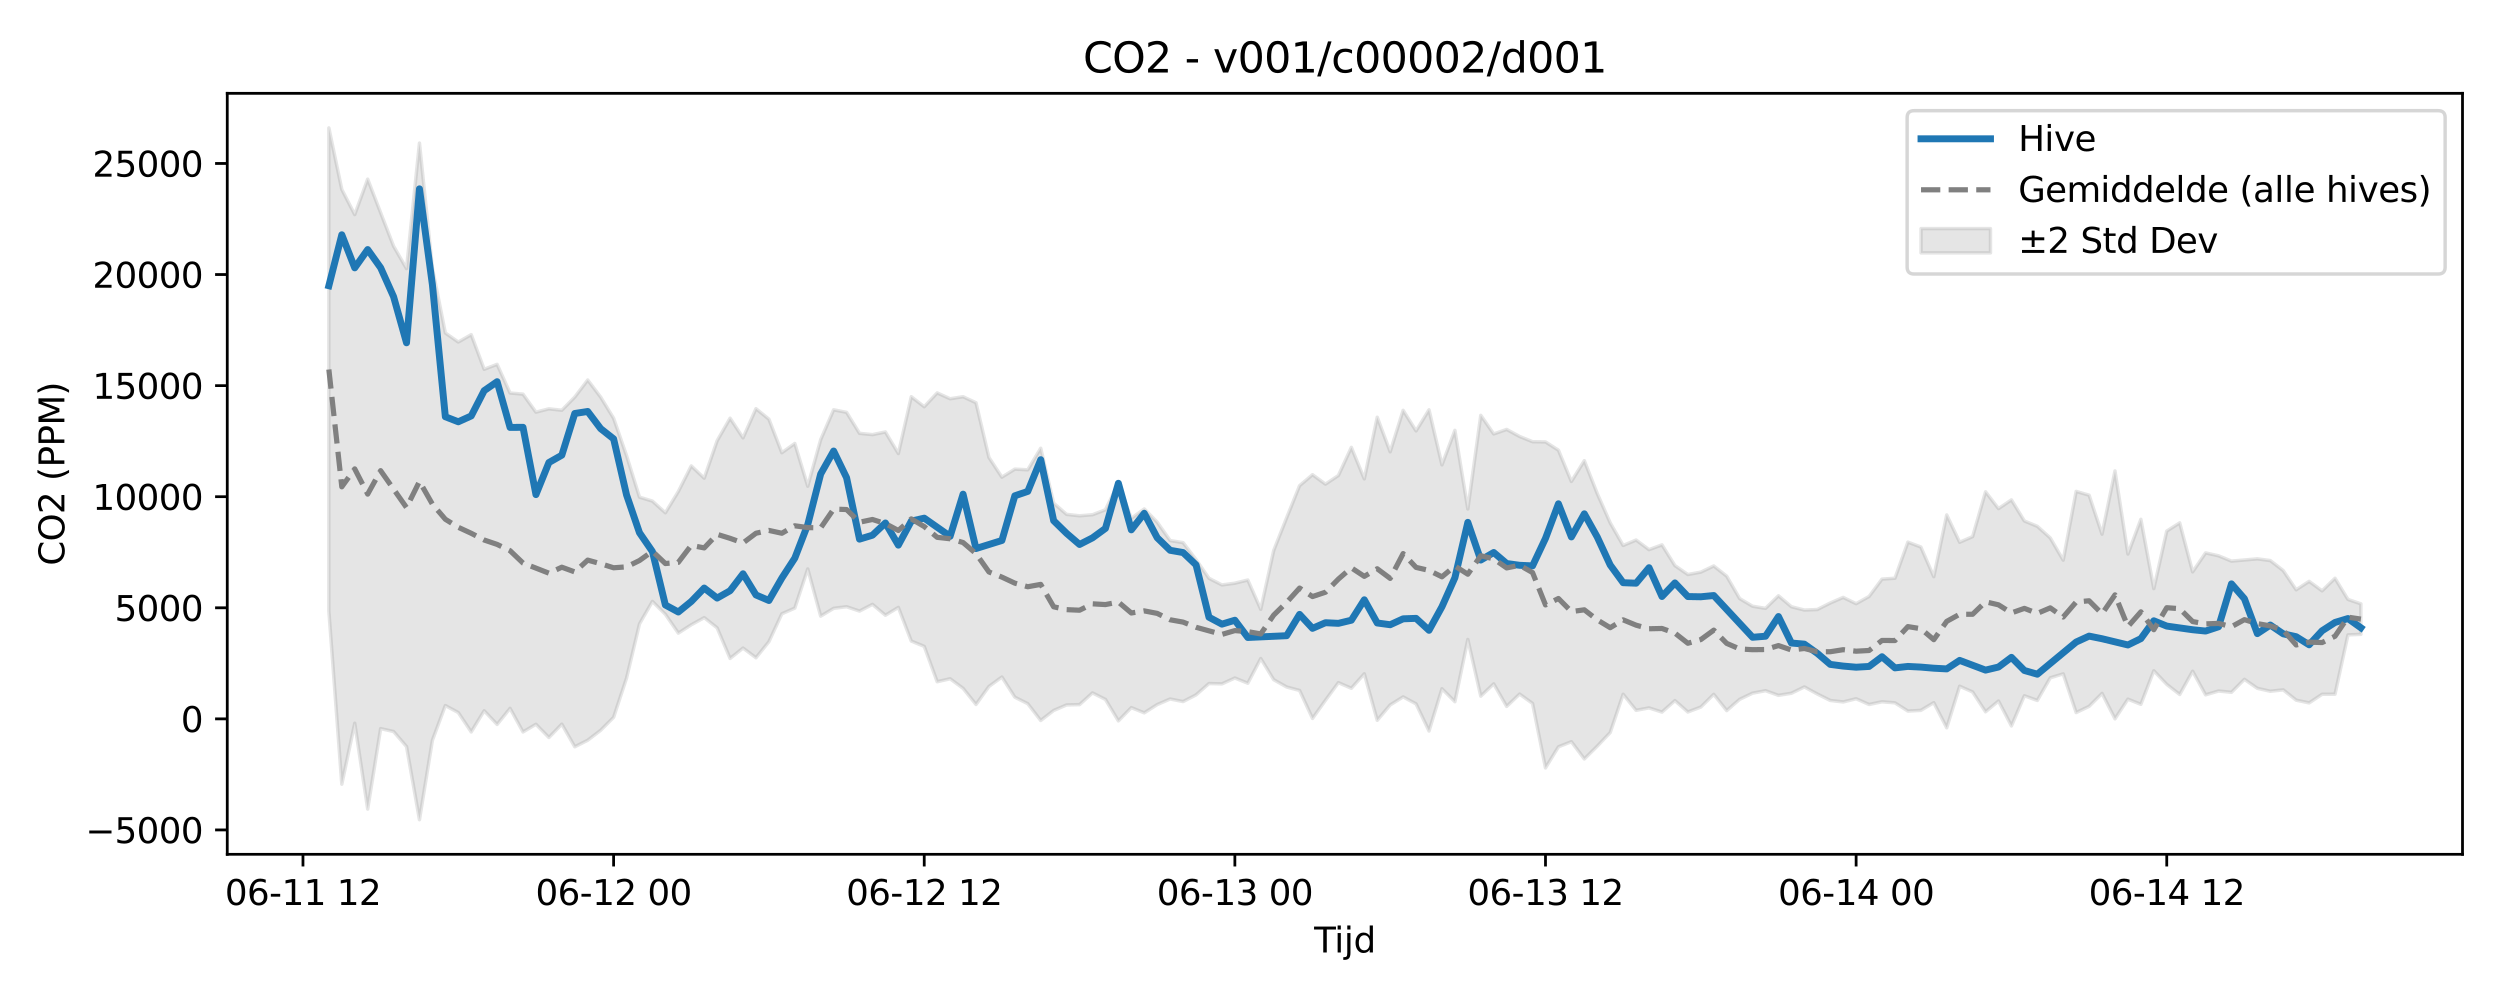 <?xml version="1.0" encoding="utf-8" standalone="no"?>
<!DOCTYPE svg PUBLIC "-//W3C//DTD SVG 1.1//EN"
  "http://www.w3.org/Graphics/SVG/1.1/DTD/svg11.dtd">
<svg xmlns:xlink="http://www.w3.org/1999/xlink" width="720pt" height="288pt" viewBox="0 0 720 288" xmlns="http://www.w3.org/2000/svg" version="1.1">
 <defs>
  <style type="text/css">*{stroke-linejoin: round; stroke-linecap: butt}</style>
 </defs>
 <g id="figure_1">
  <g id="patch_1">
   <path d="M 0 288 
L 720 288 
L 720 0 
L 0 0 
z
" style="fill: #ffffff"/>
  </g>
  <g id="axes_1">
   <g id="patch_2">
    <path d="M 65.45 246.04 
L 709.2 246.04 
L 709.2 26.88 
L 65.45 26.88 
z
" style="fill: #ffffff"/>
   </g>
   <g id="FillBetweenPolyCollection_1">
    <defs>
     <path id="m252f7ff501" d="M 94.711 -251.158 
L 94.711 -112.025 
L 98.439 -62.148 
L 102.166 -79.71 
L 105.894 -54.984 
L 109.622 -78.16 
L 113.349 -77.321 
L 117.077 -72.99 
L 120.804 -51.922 
L 124.532 -74.802 
L 128.259 -84.801 
L 131.987 -82.782 
L 135.715 -77.197 
L 139.442 -83.304 
L 143.17 -79.356 
L 146.897 -83.997 
L 150.625 -77.198 
L 154.352 -79.406 
L 158.08 -75.591 
L 161.807 -79.443 
L 165.535 -72.922 
L 169.263 -74.812 
L 172.99 -77.676 
L 176.718 -81.415 
L 180.445 -92.715 
L 184.173 -108.319 
L 187.9 -114.791 
L 191.628 -111.076 
L 195.356 -105.658 
L 199.083 -108.066 
L 202.811 -110.118 
L 206.538 -107.166 
L 210.266 -98.36 
L 213.993 -101.361 
L 217.721 -98.56 
L 221.448 -103.2 
L 225.176 -111.231 
L 228.904 -112.862 
L 232.631 -124.146 
L 236.359 -110.549 
L 240.086 -112.795 
L 243.814 -113.261 
L 247.541 -112.006 
L 251.269 -113.948 
L 254.997 -110.808 
L 258.724 -113.065 
L 262.452 -103.365 
L 266.179 -101.842 
L 269.907 -91.656 
L 273.634 -92.517 
L 277.362 -89.758 
L 281.089 -85.108 
L 284.817 -90.297 
L 288.545 -93.014 
L 292.272 -87.209 
L 296 -85.336 
L 299.727 -80.493 
L 303.455 -83.384 
L 307.182 -84.979 
L 310.91 -85.064 
L 314.638 -88.442 
L 318.365 -86.574 
L 322.093 -80.383 
L 325.82 -84.205 
L 329.548 -82.7 
L 333.275 -85.072 
L 337.003 -86.692 
L 340.73 -85.947 
L 344.458 -87.868 
L 348.186 -91.139 
L 351.913 -91.042 
L 355.641 -92.736 
L 359.368 -91.226 
L 363.096 -98.345 
L 366.823 -92.249 
L 370.551 -90.145 
L 374.279 -89.146 
L 378.006 -81.09 
L 381.734 -86.313 
L 385.461 -91.397 
L 389.189 -89.771 
L 392.916 -93.939 
L 396.644 -80.552 
L 400.371 -84.971 
L 404.099 -87.296 
L 407.827 -85.283 
L 411.554 -77.467 
L 415.282 -89.643 
L 419.009 -85.903 
L 422.737 -103.844 
L 426.464 -87.505 
L 430.192 -91.048 
L 433.92 -84.547 
L 437.647 -88.111 
L 441.375 -85.403 
L 445.102 -66.84 
L 448.83 -72.913 
L 452.557 -74.389 
L 456.285 -69.42 
L 460.012 -73.102 
L 463.74 -77.026 
L 467.468 -88.051 
L 471.195 -83.424 
L 474.923 -84.124 
L 478.65 -82.914 
L 482.378 -86.223 
L 486.105 -82.944 
L 489.833 -84.368 
L 493.561 -88.03 
L 497.288 -83.345 
L 501.016 -86.584 
L 504.743 -88.37 
L 508.471 -89.078 
L 512.198 -87.735 
L 515.926 -88.343 
L 519.653 -90.163 
L 523.381 -88.131 
L 527.109 -86.268 
L 530.836 -85.834 
L 534.564 -86.764 
L 538.291 -85.104 
L 542.019 -85.887 
L 545.746 -85.58 
L 549.474 -83.207 
L 553.202 -83.41 
L 556.929 -85.63 
L 560.657 -78.396 
L 564.384 -90.366 
L 568.112 -88.718 
L 571.839 -83.002 
L 575.567 -86.109 
L 579.294 -78.925 
L 583.022 -87.62 
L 586.75 -86.266 
L 590.477 -92.791 
L 594.205 -93.923 
L 597.932 -82.773 
L 601.66 -84.566 
L 605.387 -88.296 
L 609.115 -80.976 
L 612.843 -86.642 
L 616.57 -85.152 
L 620.298 -94.817 
L 624.025 -90.902 
L 627.753 -87.985 
L 631.48 -94.683 
L 635.208 -87.882 
L 638.935 -88.989 
L 642.663 -88.614 
L 646.391 -92.353 
L 650.118 -89.76 
L 653.846 -88.915 
L 657.573 -89.316 
L 661.301 -86.354 
L 665.028 -85.564 
L 668.756 -88.042 
L 672.484 -88.071 
L 676.211 -105.152 
L 679.939 -105.303 
L 679.939 -114.095 
L 679.939 -114.095 
L 676.211 -115.366 
L 672.484 -121.459 
L 668.756 -117.84 
L 665.028 -120.575 
L 661.301 -118.143 
L 657.573 -123.674 
L 653.846 -126.564 
L 650.118 -127.05 
L 646.391 -126.726 
L 642.663 -126.4 
L 638.935 -127.935 
L 635.208 -128.765 
L 631.48 -123.298 
L 627.753 -137.414 
L 624.025 -135.059 
L 620.298 -118.48 
L 616.57 -138.436 
L 612.843 -128.439 
L 609.115 -152.377 
L 605.387 -134.158 
L 601.66 -145.386 
L 597.932 -146.482 
L 594.205 -126.669 
L 590.477 -133.073 
L 586.75 -136.426 
L 583.022 -137.958 
L 579.294 -144.038 
L 575.567 -141.516 
L 571.839 -146.364 
L 568.112 -133.459 
L 564.384 -131.832 
L 560.657 -139.701 
L 556.929 -121.918 
L 553.202 -130.466 
L 549.474 -131.868 
L 545.746 -121.471 
L 542.019 -121.218 
L 538.291 -116.218 
L 534.564 -114.144 
L 530.836 -115.949 
L 527.109 -114.334 
L 523.381 -112.458 
L 519.653 -112.31 
L 515.926 -113.26 
L 512.198 -116.419 
L 508.471 -112.793 
L 504.743 -113.407 
L 501.016 -115.62 
L 497.288 -122.071 
L 493.561 -125.004 
L 489.833 -123.231 
L 486.105 -122.54 
L 482.378 -125.108 
L 478.65 -131.084 
L 474.923 -129.704 
L 471.195 -132.474 
L 467.468 -130.908 
L 463.74 -137.42 
L 460.012 -145.858 
L 456.285 -155.327 
L 452.557 -149.337 
L 448.83 -158.346 
L 445.102 -160.731 
L 441.375 -160.792 
L 437.647 -162.297 
L 433.92 -164.329 
L 430.192 -163.026 
L 426.464 -168.39 
L 422.737 -141.409 
L 419.009 -164.06 
L 415.282 -154.113 
L 411.554 -169.976 
L 407.827 -163.903 
L 404.099 -169.83 
L 400.371 -157.878 
L 396.644 -167.836 
L 392.916 -150.08 
L 389.189 -159.163 
L 385.461 -151.065 
L 381.734 -148.569 
L 378.006 -151.295 
L 374.279 -148.121 
L 370.551 -138.874 
L 366.823 -129.453 
L 363.096 -112.513 
L 359.368 -120.957 
L 355.641 -120.042 
L 351.913 -119.54 
L 348.186 -121.45 
L 344.458 -126.829 
L 340.73 -131.725 
L 337.003 -132.319 
L 333.275 -137.618 
L 329.548 -141.43 
L 325.82 -138.718 
L 322.093 -148.835 
L 318.365 -141.187 
L 314.638 -139.759 
L 310.91 -139.453 
L 307.182 -139.864 
L 303.455 -143.097 
L 299.727 -158.903 
L 296 -152.699 
L 292.272 -152.893 
L 288.545 -150.574 
L 284.817 -156.255 
L 281.089 -172.007 
L 277.362 -173.746 
L 273.634 -173.158 
L 269.907 -174.847 
L 266.179 -170.861 
L 262.452 -173.746 
L 258.724 -157.379 
L 254.997 -163.596 
L 251.269 -162.83 
L 247.541 -163.204 
L 243.814 -169.244 
L 240.086 -169.977 
L 236.359 -161.39 
L 232.631 -147.97 
L 228.904 -160.282 
L 225.176 -157.62 
L 221.448 -167.276 
L 217.721 -170.299 
L 213.993 -161.9 
L 210.266 -167.559 
L 206.538 -161.07 
L 202.811 -150.286 
L 199.083 -153.817 
L 195.356 -146.433 
L 191.628 -140.324 
L 187.9 -143.678 
L 184.173 -144.825 
L 180.445 -156.779 
L 176.718 -167.542 
L 172.99 -173.635 
L 169.263 -178.56 
L 165.535 -173.649 
L 161.807 -169.847 
L 158.08 -170.262 
L 154.352 -169.302 
L 150.625 -174.487 
L 146.897 -174.815 
L 143.17 -183.071 
L 139.442 -181.651 
L 135.715 -191.623 
L 131.987 -189.494 
L 128.259 -192.106 
L 124.532 -210.806 
L 120.804 -246.794 
L 117.077 -210.65 
L 113.349 -217.112 
L 109.622 -226.735 
L 105.894 -236.409 
L 102.166 -226.203 
L 98.439 -233.447 
L 94.711 -251.158 
z
" style="stroke: #808080; stroke-opacity: 0.2"/>
    </defs>
    <g clip-path="url(#pd92eedf7c4)">
     <use xlink:href="#m252f7ff501" x="0" y="288" style="fill: #808080; fill-opacity: 0.2; stroke: #808080; stroke-opacity: 0.2"/>
    </g>
   </g>
   <g id="matplotlib.axis_1">
    <g id="xtick_1">
     <g id="line2d_1">
      <defs>
       <path id="m40a3dc497d" d="M 0 0 
L 0 3.5 
" style="stroke: #000000; stroke-width: 0.8"/>
      </defs>
      <g>
       <use xlink:href="#m40a3dc497d" x="87.256" y="246.04" style="stroke: #000000; stroke-width: 0.8"/>
      </g>
     </g>
     <g id="text_1">
      <!-- 06-11 12 -->
      <g transform="translate(64.776 260.638) scale(0.1 -0.1)">
       <defs>
        <path id="DejaVuSans-30" d="M 2034 4250 
Q 1547 4250 1301 3770 
Q 1056 3291 1056 2328 
Q 1056 1369 1301 889 
Q 1547 409 2034 409 
Q 2525 409 2770 889 
Q 3016 1369 3016 2328 
Q 3016 3291 2770 3770 
Q 2525 4250 2034 4250 
z
M 2034 4750 
Q 2819 4750 3233 4129 
Q 3647 3509 3647 2328 
Q 3647 1150 3233 529 
Q 2819 -91 2034 -91 
Q 1250 -91 836 529 
Q 422 1150 422 2328 
Q 422 3509 836 4129 
Q 1250 4750 2034 4750 
z
" transform="scale(0.016)"/>
        <path id="DejaVuSans-36" d="M 2113 2584 
Q 1688 2584 1439 2293 
Q 1191 2003 1191 1497 
Q 1191 994 1439 701 
Q 1688 409 2113 409 
Q 2538 409 2786 701 
Q 3034 994 3034 1497 
Q 3034 2003 2786 2293 
Q 2538 2584 2113 2584 
z
M 3366 4563 
L 3366 3988 
Q 3128 4100 2886 4159 
Q 2644 4219 2406 4219 
Q 1781 4219 1451 3797 
Q 1122 3375 1075 2522 
Q 1259 2794 1537 2939 
Q 1816 3084 2150 3084 
Q 2853 3084 3261 2657 
Q 3669 2231 3669 1497 
Q 3669 778 3244 343 
Q 2819 -91 2113 -91 
Q 1303 -91 875 529 
Q 447 1150 447 2328 
Q 447 3434 972 4092 
Q 1497 4750 2381 4750 
Q 2619 4750 2861 4703 
Q 3103 4656 3366 4563 
z
" transform="scale(0.016)"/>
        <path id="DejaVuSans-2d" d="M 313 2009 
L 1997 2009 
L 1997 1497 
L 313 1497 
L 313 2009 
z
" transform="scale(0.016)"/>
        <path id="DejaVuSans-31" d="M 794 531 
L 1825 531 
L 1825 4091 
L 703 3866 
L 703 4441 
L 1819 4666 
L 2450 4666 
L 2450 531 
L 3481 531 
L 3481 0 
L 794 0 
L 794 531 
z
" transform="scale(0.016)"/>
        <path id="DejaVuSans-20" transform="scale(0.016)"/>
        <path id="DejaVuSans-32" d="M 1228 531 
L 3431 531 
L 3431 0 
L 469 0 
L 469 531 
Q 828 903 1448 1529 
Q 2069 2156 2228 2338 
Q 2531 2678 2651 2914 
Q 2772 3150 2772 3378 
Q 2772 3750 2511 3984 
Q 2250 4219 1831 4219 
Q 1534 4219 1204 4116 
Q 875 4013 500 3803 
L 500 4441 
Q 881 4594 1212 4672 
Q 1544 4750 1819 4750 
Q 2544 4750 2975 4387 
Q 3406 4025 3406 3419 
Q 3406 3131 3298 2873 
Q 3191 2616 2906 2266 
Q 2828 2175 2409 1742 
Q 1991 1309 1228 531 
z
" transform="scale(0.016)"/>
       </defs>
       <use xlink:href="#DejaVuSans-30"/>
       <use xlink:href="#DejaVuSans-36" transform="translate(63.623 0)"/>
       <use xlink:href="#DejaVuSans-2d" transform="translate(127.246 0)"/>
       <use xlink:href="#DejaVuSans-31" transform="translate(163.33 0)"/>
       <use xlink:href="#DejaVuSans-31" transform="translate(226.953 0)"/>
       <use xlink:href="#DejaVuSans-20" transform="translate(290.576 0)"/>
       <use xlink:href="#DejaVuSans-31" transform="translate(322.363 0)"/>
       <use xlink:href="#DejaVuSans-32" transform="translate(385.986 0)"/>
      </g>
     </g>
    </g>
    <g id="xtick_2">
     <g id="line2d_2">
      <g>
       <use xlink:href="#m40a3dc497d" x="176.718" y="246.04" style="stroke: #000000; stroke-width: 0.8"/>
      </g>
     </g>
     <g id="text_2">
      <!-- 06-12 00 -->
      <g transform="translate(154.237 260.638) scale(0.1 -0.1)">
       <use xlink:href="#DejaVuSans-30"/>
       <use xlink:href="#DejaVuSans-36" transform="translate(63.623 0)"/>
       <use xlink:href="#DejaVuSans-2d" transform="translate(127.246 0)"/>
       <use xlink:href="#DejaVuSans-31" transform="translate(163.33 0)"/>
       <use xlink:href="#DejaVuSans-32" transform="translate(226.953 0)"/>
       <use xlink:href="#DejaVuSans-20" transform="translate(290.576 0)"/>
       <use xlink:href="#DejaVuSans-30" transform="translate(322.363 0)"/>
       <use xlink:href="#DejaVuSans-30" transform="translate(385.986 0)"/>
      </g>
     </g>
    </g>
    <g id="xtick_3">
     <g id="line2d_3">
      <g>
       <use xlink:href="#m40a3dc497d" x="266.179" y="246.04" style="stroke: #000000; stroke-width: 0.8"/>
      </g>
     </g>
     <g id="text_3">
      <!-- 06-12 12 -->
      <g transform="translate(243.699 260.638) scale(0.1 -0.1)">
       <use xlink:href="#DejaVuSans-30"/>
       <use xlink:href="#DejaVuSans-36" transform="translate(63.623 0)"/>
       <use xlink:href="#DejaVuSans-2d" transform="translate(127.246 0)"/>
       <use xlink:href="#DejaVuSans-31" transform="translate(163.33 0)"/>
       <use xlink:href="#DejaVuSans-32" transform="translate(226.953 0)"/>
       <use xlink:href="#DejaVuSans-20" transform="translate(290.576 0)"/>
       <use xlink:href="#DejaVuSans-31" transform="translate(322.363 0)"/>
       <use xlink:href="#DejaVuSans-32" transform="translate(385.986 0)"/>
      </g>
     </g>
    </g>
    <g id="xtick_4">
     <g id="line2d_4">
      <g>
       <use xlink:href="#m40a3dc497d" x="355.641" y="246.04" style="stroke: #000000; stroke-width: 0.8"/>
      </g>
     </g>
     <g id="text_4">
      <!-- 06-13 00 -->
      <g transform="translate(333.16 260.638) scale(0.1 -0.1)">
       <defs>
        <path id="DejaVuSans-33" d="M 2597 2516 
Q 3050 2419 3304 2112 
Q 3559 1806 3559 1356 
Q 3559 666 3084 287 
Q 2609 -91 1734 -91 
Q 1441 -91 1130 -33 
Q 819 25 488 141 
L 488 750 
Q 750 597 1062 519 
Q 1375 441 1716 441 
Q 2309 441 2620 675 
Q 2931 909 2931 1356 
Q 2931 1769 2642 2001 
Q 2353 2234 1838 2234 
L 1294 2234 
L 1294 2753 
L 1863 2753 
Q 2328 2753 2575 2939 
Q 2822 3125 2822 3475 
Q 2822 3834 2567 4026 
Q 2313 4219 1838 4219 
Q 1578 4219 1281 4162 
Q 984 4106 628 3988 
L 628 4550 
Q 988 4650 1302 4700 
Q 1616 4750 1894 4750 
Q 2613 4750 3031 4423 
Q 3450 4097 3450 3541 
Q 3450 3153 3228 2886 
Q 3006 2619 2597 2516 
z
" transform="scale(0.016)"/>
       </defs>
       <use xlink:href="#DejaVuSans-30"/>
       <use xlink:href="#DejaVuSans-36" transform="translate(63.623 0)"/>
       <use xlink:href="#DejaVuSans-2d" transform="translate(127.246 0)"/>
       <use xlink:href="#DejaVuSans-31" transform="translate(163.33 0)"/>
       <use xlink:href="#DejaVuSans-33" transform="translate(226.953 0)"/>
       <use xlink:href="#DejaVuSans-20" transform="translate(290.576 0)"/>
       <use xlink:href="#DejaVuSans-30" transform="translate(322.363 0)"/>
       <use xlink:href="#DejaVuSans-30" transform="translate(385.986 0)"/>
      </g>
     </g>
    </g>
    <g id="xtick_5">
     <g id="line2d_5">
      <g>
       <use xlink:href="#m40a3dc497d" x="445.102" y="246.04" style="stroke: #000000; stroke-width: 0.8"/>
      </g>
     </g>
     <g id="text_5">
      <!-- 06-13 12 -->
      <g transform="translate(422.622 260.638) scale(0.1 -0.1)">
       <use xlink:href="#DejaVuSans-30"/>
       <use xlink:href="#DejaVuSans-36" transform="translate(63.623 0)"/>
       <use xlink:href="#DejaVuSans-2d" transform="translate(127.246 0)"/>
       <use xlink:href="#DejaVuSans-31" transform="translate(163.33 0)"/>
       <use xlink:href="#DejaVuSans-33" transform="translate(226.953 0)"/>
       <use xlink:href="#DejaVuSans-20" transform="translate(290.576 0)"/>
       <use xlink:href="#DejaVuSans-31" transform="translate(322.363 0)"/>
       <use xlink:href="#DejaVuSans-32" transform="translate(385.986 0)"/>
      </g>
     </g>
    </g>
    <g id="xtick_6">
     <g id="line2d_6">
      <g>
       <use xlink:href="#m40a3dc497d" x="534.564" y="246.04" style="stroke: #000000; stroke-width: 0.8"/>
      </g>
     </g>
     <g id="text_6">
      <!-- 06-14 00 -->
      <g transform="translate(512.083 260.638) scale(0.1 -0.1)">
       <defs>
        <path id="DejaVuSans-34" d="M 2419 4116 
L 825 1625 
L 2419 1625 
L 2419 4116 
z
M 2253 4666 
L 3047 4666 
L 3047 1625 
L 3713 1625 
L 3713 1100 
L 3047 1100 
L 3047 0 
L 2419 0 
L 2419 1100 
L 313 1100 
L 313 1709 
L 2253 4666 
z
" transform="scale(0.016)"/>
       </defs>
       <use xlink:href="#DejaVuSans-30"/>
       <use xlink:href="#DejaVuSans-36" transform="translate(63.623 0)"/>
       <use xlink:href="#DejaVuSans-2d" transform="translate(127.246 0)"/>
       <use xlink:href="#DejaVuSans-31" transform="translate(163.33 0)"/>
       <use xlink:href="#DejaVuSans-34" transform="translate(226.953 0)"/>
       <use xlink:href="#DejaVuSans-20" transform="translate(290.576 0)"/>
       <use xlink:href="#DejaVuSans-30" transform="translate(322.363 0)"/>
       <use xlink:href="#DejaVuSans-30" transform="translate(385.986 0)"/>
      </g>
     </g>
    </g>
    <g id="xtick_7">
     <g id="line2d_7">
      <g>
       <use xlink:href="#m40a3dc497d" x="624.025" y="246.04" style="stroke: #000000; stroke-width: 0.8"/>
      </g>
     </g>
     <g id="text_7">
      <!-- 06-14 12 -->
      <g transform="translate(601.545 260.638) scale(0.1 -0.1)">
       <use xlink:href="#DejaVuSans-30"/>
       <use xlink:href="#DejaVuSans-36" transform="translate(63.623 0)"/>
       <use xlink:href="#DejaVuSans-2d" transform="translate(127.246 0)"/>
       <use xlink:href="#DejaVuSans-31" transform="translate(163.33 0)"/>
       <use xlink:href="#DejaVuSans-34" transform="translate(226.953 0)"/>
       <use xlink:href="#DejaVuSans-20" transform="translate(290.576 0)"/>
       <use xlink:href="#DejaVuSans-31" transform="translate(322.363 0)"/>
       <use xlink:href="#DejaVuSans-32" transform="translate(385.986 0)"/>
      </g>
     </g>
    </g>
    <g id="text_8">
     <!-- Tijd -->
     <g transform="translate(378.475 274.317) scale(0.1 -0.1)">
      <defs>
       <path id="DejaVuSans-54" d="M -19 4666 
L 3928 4666 
L 3928 4134 
L 2272 4134 
L 2272 0 
L 1638 0 
L 1638 4134 
L -19 4134 
L -19 4666 
z
" transform="scale(0.016)"/>
       <path id="DejaVuSans-69" d="M 603 3500 
L 1178 3500 
L 1178 0 
L 603 0 
L 603 3500 
z
M 603 4863 
L 1178 4863 
L 1178 4134 
L 603 4134 
L 603 4863 
z
" transform="scale(0.016)"/>
       <path id="DejaVuSans-6a" d="M 603 3500 
L 1178 3500 
L 1178 -63 
Q 1178 -731 923 -1031 
Q 669 -1331 103 -1331 
L -116 -1331 
L -116 -844 
L 38 -844 
Q 366 -844 484 -692 
Q 603 -541 603 -63 
L 603 3500 
z
M 603 4863 
L 1178 4863 
L 1178 4134 
L 603 4134 
L 603 4863 
z
" transform="scale(0.016)"/>
       <path id="DejaVuSans-64" d="M 2906 2969 
L 2906 4863 
L 3481 4863 
L 3481 0 
L 2906 0 
L 2906 525 
Q 2725 213 2448 61 
Q 2172 -91 1784 -91 
Q 1150 -91 751 415 
Q 353 922 353 1747 
Q 353 2572 751 3078 
Q 1150 3584 1784 3584 
Q 2172 3584 2448 3432 
Q 2725 3281 2906 2969 
z
M 947 1747 
Q 947 1113 1208 752 
Q 1469 391 1925 391 
Q 2381 391 2643 752 
Q 2906 1113 2906 1747 
Q 2906 2381 2643 2742 
Q 2381 3103 1925 3103 
Q 1469 3103 1208 2742 
Q 947 2381 947 1747 
z
" transform="scale(0.016)"/>
      </defs>
      <use xlink:href="#DejaVuSans-54"/>
      <use xlink:href="#DejaVuSans-69" transform="translate(57.959 0)"/>
      <use xlink:href="#DejaVuSans-6a" transform="translate(85.742 0)"/>
      <use xlink:href="#DejaVuSans-64" transform="translate(113.525 0)"/>
     </g>
    </g>
   </g>
   <g id="matplotlib.axis_2">
    <g id="ytick_1">
     <g id="line2d_8">
      <defs>
       <path id="mf2d41a2523" d="M 0 0 
L -3.5 0 
" style="stroke: #000000; stroke-width: 0.8"/>
      </defs>
      <g>
       <use xlink:href="#mf2d41a2523" x="65.45" y="239.021" style="stroke: #000000; stroke-width: 0.8"/>
      </g>
     </g>
     <g id="text_9">
      <!-- −5000 -->
      <g transform="translate(24.62 242.82) scale(0.1 -0.1)">
       <defs>
        <path id="DejaVuSans-2212" d="M 678 2272 
L 4684 2272 
L 4684 1741 
L 678 1741 
L 678 2272 
z
" transform="scale(0.016)"/>
        <path id="DejaVuSans-35" d="M 691 4666 
L 3169 4666 
L 3169 4134 
L 1269 4134 
L 1269 2991 
Q 1406 3038 1543 3061 
Q 1681 3084 1819 3084 
Q 2600 3084 3056 2656 
Q 3513 2228 3513 1497 
Q 3513 744 3044 326 
Q 2575 -91 1722 -91 
Q 1428 -91 1123 -41 
Q 819 9 494 109 
L 494 744 
Q 775 591 1075 516 
Q 1375 441 1709 441 
Q 2250 441 2565 725 
Q 2881 1009 2881 1497 
Q 2881 1984 2565 2268 
Q 2250 2553 1709 2553 
Q 1456 2553 1204 2497 
Q 953 2441 691 2322 
L 691 4666 
z
" transform="scale(0.016)"/>
       </defs>
       <use xlink:href="#DejaVuSans-2212"/>
       <use xlink:href="#DejaVuSans-35" transform="translate(83.789 0)"/>
       <use xlink:href="#DejaVuSans-30" transform="translate(147.412 0)"/>
       <use xlink:href="#DejaVuSans-30" transform="translate(211.035 0)"/>
       <use xlink:href="#DejaVuSans-30" transform="translate(274.658 0)"/>
      </g>
     </g>
    </g>
    <g id="ytick_2">
     <g id="line2d_9">
      <g>
       <use xlink:href="#mf2d41a2523" x="65.45" y="207.031" style="stroke: #000000; stroke-width: 0.8"/>
      </g>
     </g>
     <g id="text_10">
      <!-- 0 -->
      <g transform="translate(52.087 210.83) scale(0.1 -0.1)">
       <use xlink:href="#DejaVuSans-30"/>
      </g>
     </g>
    </g>
    <g id="ytick_3">
     <g id="line2d_10">
      <g>
       <use xlink:href="#mf2d41a2523" x="65.45" y="175.041" style="stroke: #000000; stroke-width: 0.8"/>
      </g>
     </g>
     <g id="text_11">
      <!-- 5000 -->
      <g transform="translate(33 178.84) scale(0.1 -0.1)">
       <use xlink:href="#DejaVuSans-35"/>
       <use xlink:href="#DejaVuSans-30" transform="translate(63.623 0)"/>
       <use xlink:href="#DejaVuSans-30" transform="translate(127.246 0)"/>
       <use xlink:href="#DejaVuSans-30" transform="translate(190.869 0)"/>
      </g>
     </g>
    </g>
    <g id="ytick_4">
     <g id="line2d_11">
      <g>
       <use xlink:href="#mf2d41a2523" x="65.45" y="143.05" style="stroke: #000000; stroke-width: 0.8"/>
      </g>
     </g>
     <g id="text_12">
      <!-- 10000 -->
      <g transform="translate(26.637 146.849) scale(0.1 -0.1)">
       <use xlink:href="#DejaVuSans-31"/>
       <use xlink:href="#DejaVuSans-30" transform="translate(63.623 0)"/>
       <use xlink:href="#DejaVuSans-30" transform="translate(127.246 0)"/>
       <use xlink:href="#DejaVuSans-30" transform="translate(190.869 0)"/>
       <use xlink:href="#DejaVuSans-30" transform="translate(254.492 0)"/>
      </g>
     </g>
    </g>
    <g id="ytick_5">
     <g id="line2d_12">
      <g>
       <use xlink:href="#mf2d41a2523" x="65.45" y="111.06" style="stroke: #000000; stroke-width: 0.8"/>
      </g>
     </g>
     <g id="text_13">
      <!-- 15000 -->
      <g transform="translate(26.637 114.859) scale(0.1 -0.1)">
       <use xlink:href="#DejaVuSans-31"/>
       <use xlink:href="#DejaVuSans-35" transform="translate(63.623 0)"/>
       <use xlink:href="#DejaVuSans-30" transform="translate(127.246 0)"/>
       <use xlink:href="#DejaVuSans-30" transform="translate(190.869 0)"/>
       <use xlink:href="#DejaVuSans-30" transform="translate(254.492 0)"/>
      </g>
     </g>
    </g>
    <g id="ytick_6">
     <g id="line2d_13">
      <g>
       <use xlink:href="#mf2d41a2523" x="65.45" y="79.07" style="stroke: #000000; stroke-width: 0.8"/>
      </g>
     </g>
     <g id="text_14">
      <!-- 20000 -->
      <g transform="translate(26.637 82.869) scale(0.1 -0.1)">
       <use xlink:href="#DejaVuSans-32"/>
       <use xlink:href="#DejaVuSans-30" transform="translate(63.623 0)"/>
       <use xlink:href="#DejaVuSans-30" transform="translate(127.246 0)"/>
       <use xlink:href="#DejaVuSans-30" transform="translate(190.869 0)"/>
       <use xlink:href="#DejaVuSans-30" transform="translate(254.492 0)"/>
      </g>
     </g>
    </g>
    <g id="ytick_7">
     <g id="line2d_14">
      <g>
       <use xlink:href="#mf2d41a2523" x="65.45" y="47.079" style="stroke: #000000; stroke-width: 0.8"/>
      </g>
     </g>
     <g id="text_15">
      <!-- 25000 -->
      <g transform="translate(26.637 50.879) scale(0.1 -0.1)">
       <use xlink:href="#DejaVuSans-32"/>
       <use xlink:href="#DejaVuSans-35" transform="translate(63.623 0)"/>
       <use xlink:href="#DejaVuSans-30" transform="translate(127.246 0)"/>
       <use xlink:href="#DejaVuSans-30" transform="translate(190.869 0)"/>
       <use xlink:href="#DejaVuSans-30" transform="translate(254.492 0)"/>
      </g>
     </g>
    </g>
    <g id="text_16">
     <!-- CO2 (PPM) -->
     <g transform="translate(18.541 162.903) rotate(-90) scale(0.1 -0.1)">
      <defs>
       <path id="DejaVuSans-43" d="M 4122 4306 
L 4122 3641 
Q 3803 3938 3442 4084 
Q 3081 4231 2675 4231 
Q 1875 4231 1450 3742 
Q 1025 3253 1025 2328 
Q 1025 1406 1450 917 
Q 1875 428 2675 428 
Q 3081 428 3442 575 
Q 3803 722 4122 1019 
L 4122 359 
Q 3791 134 3420 21 
Q 3050 -91 2638 -91 
Q 1578 -91 968 557 
Q 359 1206 359 2328 
Q 359 3453 968 4101 
Q 1578 4750 2638 4750 
Q 3056 4750 3426 4639 
Q 3797 4528 4122 4306 
z
" transform="scale(0.016)"/>
       <path id="DejaVuSans-4f" d="M 2522 4238 
Q 1834 4238 1429 3725 
Q 1025 3213 1025 2328 
Q 1025 1447 1429 934 
Q 1834 422 2522 422 
Q 3209 422 3611 934 
Q 4013 1447 4013 2328 
Q 4013 3213 3611 3725 
Q 3209 4238 2522 4238 
z
M 2522 4750 
Q 3503 4750 4090 4092 
Q 4678 3434 4678 2328 
Q 4678 1225 4090 567 
Q 3503 -91 2522 -91 
Q 1538 -91 948 565 
Q 359 1222 359 2328 
Q 359 3434 948 4092 
Q 1538 4750 2522 4750 
z
" transform="scale(0.016)"/>
       <path id="DejaVuSans-28" d="M 1984 4856 
Q 1566 4138 1362 3434 
Q 1159 2731 1159 2009 
Q 1159 1288 1364 580 
Q 1569 -128 1984 -844 
L 1484 -844 
Q 1016 -109 783 600 
Q 550 1309 550 2009 
Q 550 2706 781 3412 
Q 1013 4119 1484 4856 
L 1984 4856 
z
" transform="scale(0.016)"/>
       <path id="DejaVuSans-50" d="M 1259 4147 
L 1259 2394 
L 2053 2394 
Q 2494 2394 2734 2622 
Q 2975 2850 2975 3272 
Q 2975 3691 2734 3919 
Q 2494 4147 2053 4147 
L 1259 4147 
z
M 628 4666 
L 2053 4666 
Q 2838 4666 3239 4311 
Q 3641 3956 3641 3272 
Q 3641 2581 3239 2228 
Q 2838 1875 2053 1875 
L 1259 1875 
L 1259 0 
L 628 0 
L 628 4666 
z
" transform="scale(0.016)"/>
       <path id="DejaVuSans-4d" d="M 628 4666 
L 1569 4666 
L 2759 1491 
L 3956 4666 
L 4897 4666 
L 4897 0 
L 4281 0 
L 4281 4097 
L 3078 897 
L 2444 897 
L 1241 4097 
L 1241 0 
L 628 0 
L 628 4666 
z
" transform="scale(0.016)"/>
       <path id="DejaVuSans-29" d="M 513 4856 
L 1013 4856 
Q 1481 4119 1714 3412 
Q 1947 2706 1947 2009 
Q 1947 1309 1714 600 
Q 1481 -109 1013 -844 
L 513 -844 
Q 928 -128 1133 580 
Q 1338 1288 1338 2009 
Q 1338 2731 1133 3434 
Q 928 4138 513 4856 
z
" transform="scale(0.016)"/>
      </defs>
      <use xlink:href="#DejaVuSans-43"/>
      <use xlink:href="#DejaVuSans-4f" transform="translate(69.824 0)"/>
      <use xlink:href="#DejaVuSans-32" transform="translate(148.535 0)"/>
      <use xlink:href="#DejaVuSans-20" transform="translate(212.158 0)"/>
      <use xlink:href="#DejaVuSans-28" transform="translate(243.945 0)"/>
      <use xlink:href="#DejaVuSans-50" transform="translate(282.959 0)"/>
      <use xlink:href="#DejaVuSans-50" transform="translate(343.262 0)"/>
      <use xlink:href="#DejaVuSans-4d" transform="translate(403.564 0)"/>
      <use xlink:href="#DejaVuSans-29" transform="translate(489.844 0)"/>
     </g>
    </g>
   </g>
   <g id="line2d_15">
    <path d="M 94.711 82.288 
L 98.439 67.62 
L 102.166 77.137 
L 105.894 71.878 
L 109.622 77.109 
L 113.349 85.446 
L 117.077 98.722 
L 120.804 54.394 
L 124.532 82.013 
L 128.259 120.024 
L 131.987 121.476 
L 135.715 119.787 
L 139.442 112.509 
L 143.17 109.931 
L 146.897 123.097 
L 150.625 123.067 
L 154.352 142.442 
L 158.08 133.214 
L 161.807 131.088 
L 165.535 119.083 
L 169.263 118.505 
L 172.99 123.447 
L 176.718 126.394 
L 180.445 142.538 
L 184.173 153.428 
L 187.9 158.851 
L 191.628 174.239 
L 195.356 176.256 
L 199.083 173.23 
L 202.811 169.362 
L 206.538 172.245 
L 210.266 170.13 
L 213.993 165.251 
L 217.721 171.349 
L 221.448 172.944 
L 225.176 166.48 
L 228.904 160.734 
L 232.631 151.083 
L 236.359 136.499 
L 240.086 129.899 
L 243.814 137.583 
L 247.541 155.271 
L 251.269 154.141 
L 254.997 150.619 
L 258.724 156.998 
L 262.452 150.069 
L 266.179 149.231 
L 273.634 154.452 
L 277.362 142.324 
L 281.089 157.98 
L 288.545 155.658 
L 292.272 142.791 
L 296 141.519 
L 299.727 132.394 
L 303.455 149.96 
L 307.182 153.604 
L 310.91 156.809 
L 314.638 154.906 
L 318.365 152.182 
L 322.093 139.189 
L 325.82 152.592 
L 329.548 147.838 
L 333.275 154.867 
L 337.003 158.487 
L 340.73 159.135 
L 344.458 162.682 
L 348.186 177.766 
L 351.913 179.754 
L 355.641 178.63 
L 359.368 183.595 
L 370.551 183.083 
L 374.279 176.947 
L 378.006 180.962 
L 381.734 179.34 
L 385.461 179.521 
L 389.189 178.623 
L 392.916 172.744 
L 396.644 179.417 
L 400.371 179.925 
L 404.099 178.22 
L 407.827 178.086 
L 411.554 181.525 
L 415.282 174.738 
L 419.009 166.384 
L 422.737 150.44 
L 426.464 161.291 
L 430.192 159.119 
L 433.92 162.289 
L 437.647 162.805 
L 441.375 162.967 
L 445.102 155.05 
L 448.83 145.093 
L 452.557 154.634 
L 456.285 147.981 
L 460.012 154.669 
L 463.74 162.721 
L 467.468 167.817 
L 471.195 167.96 
L 474.923 163.502 
L 478.65 171.79 
L 482.378 167.884 
L 486.105 171.807 
L 489.833 171.873 
L 493.561 171.512 
L 504.743 183.535 
L 508.471 183.234 
L 512.198 177.563 
L 515.926 185.192 
L 519.653 185.51 
L 523.381 188.161 
L 527.109 191.343 
L 530.836 191.831 
L 534.564 192.155 
L 538.291 191.938 
L 542.019 189.14 
L 545.746 192.347 
L 549.474 191.931 
L 553.202 192.123 
L 556.929 192.443 
L 560.657 192.642 
L 564.384 190.191 
L 571.839 192.991 
L 575.567 192.104 
L 579.294 189.321 
L 583.022 193.1 
L 586.75 194.171 
L 597.932 184.908 
L 601.66 183.198 
L 605.387 183.953 
L 612.843 185.751 
L 616.57 183.925 
L 620.298 178.792 
L 624.025 180.313 
L 631.48 181.365 
L 635.208 181.741 
L 638.935 180.515 
L 642.663 168.159 
L 646.391 172.43 
L 650.118 182.479 
L 653.846 180.015 
L 657.573 182.545 
L 661.301 183.374 
L 665.028 185.7 
L 668.756 181.667 
L 672.484 179.267 
L 676.211 178.14 
L 679.939 180.799 
L 679.939 180.799 
" clip-path="url(#pd92eedf7c4)" style="fill: none; stroke: #1f77b4; stroke-width: 2; stroke-linecap: square"/>
   </g>
   <g id="line2d_16">
    <path d="M 94.711 106.409 
L 98.439 140.202 
L 102.166 135.043 
L 105.894 142.304 
L 109.622 135.553 
L 117.077 146.18 
L 120.804 138.642 
L 124.532 145.196 
L 128.259 149.546 
L 131.987 151.862 
L 135.715 153.59 
L 139.442 155.523 
L 143.17 156.787 
L 146.897 158.594 
L 150.625 162.158 
L 158.08 165.074 
L 161.807 163.355 
L 165.535 164.715 
L 169.263 161.314 
L 172.99 162.345 
L 176.718 163.521 
L 180.445 163.253 
L 184.173 161.428 
L 187.9 158.765 
L 191.628 162.3 
L 195.356 161.954 
L 199.083 157.058 
L 202.811 157.798 
L 206.538 153.882 
L 210.266 155.041 
L 213.993 156.369 
L 217.721 153.57 
L 221.448 152.762 
L 225.176 153.575 
L 228.904 151.428 
L 232.631 151.942 
L 236.359 152.031 
L 240.086 146.614 
L 243.814 146.747 
L 247.541 150.395 
L 251.269 149.611 
L 254.997 150.798 
L 258.724 152.778 
L 262.452 149.444 
L 266.179 151.649 
L 269.907 154.749 
L 273.634 155.163 
L 277.362 156.248 
L 281.089 159.442 
L 284.817 164.724 
L 288.545 166.206 
L 292.272 167.949 
L 296 168.982 
L 299.727 168.302 
L 303.455 174.76 
L 307.182 175.579 
L 310.91 175.742 
L 314.638 173.9 
L 318.365 174.119 
L 322.093 173.391 
L 325.82 176.539 
L 329.548 175.935 
L 333.275 176.655 
L 337.003 178.495 
L 340.73 179.164 
L 344.458 180.652 
L 351.913 182.709 
L 355.641 181.611 
L 359.368 181.909 
L 363.096 182.571 
L 366.823 177.149 
L 370.551 173.491 
L 374.279 169.366 
L 378.006 171.808 
L 381.734 170.559 
L 385.461 166.769 
L 389.189 163.533 
L 392.916 165.991 
L 396.644 163.806 
L 400.371 166.576 
L 404.099 159.437 
L 407.827 163.407 
L 411.554 164.279 
L 415.282 166.122 
L 419.009 163.018 
L 422.737 165.373 
L 426.464 160.052 
L 430.192 160.963 
L 433.92 163.562 
L 437.647 162.796 
L 441.375 164.902 
L 445.102 174.215 
L 448.83 172.37 
L 452.557 176.137 
L 456.285 175.627 
L 460.012 178.52 
L 463.74 180.777 
L 467.468 178.52 
L 471.195 180.051 
L 474.923 181.086 
L 478.65 181.001 
L 482.378 182.334 
L 486.105 185.258 
L 489.833 184.2 
L 493.561 181.483 
L 497.288 185.292 
L 501.016 186.898 
L 504.743 187.112 
L 508.471 187.064 
L 512.198 185.923 
L 515.926 187.199 
L 519.653 186.763 
L 523.381 187.705 
L 527.109 187.699 
L 530.836 187.109 
L 534.564 187.546 
L 538.291 187.339 
L 542.019 184.448 
L 545.746 184.475 
L 549.474 180.462 
L 553.202 181.062 
L 556.929 184.226 
L 560.657 178.951 
L 564.384 176.901 
L 568.112 176.911 
L 571.839 173.317 
L 575.567 174.188 
L 579.294 176.519 
L 583.022 175.211 
L 586.75 176.654 
L 590.477 175.068 
L 594.205 177.704 
L 597.932 173.373 
L 601.66 173.024 
L 605.387 176.773 
L 609.115 171.324 
L 612.843 180.46 
L 616.57 176.206 
L 620.298 181.352 
L 624.025 175.02 
L 627.753 175.3 
L 631.48 179.01 
L 635.208 179.676 
L 638.935 179.538 
L 642.663 180.493 
L 646.391 178.46 
L 650.118 179.595 
L 653.846 180.261 
L 657.573 181.505 
L 661.301 185.751 
L 665.028 184.93 
L 668.756 185.059 
L 672.484 183.235 
L 676.211 177.741 
L 679.939 178.301 
L 679.939 178.301 
" clip-path="url(#pd92eedf7c4)" style="fill: none; stroke-dasharray: 5.55,2.4; stroke-dashoffset: 0; stroke: #808080; stroke-width: 1.5"/>
   </g>
   <g id="patch_3">
    <path d="M 65.45 246.04 
L 65.45 26.88 
" style="fill: none; stroke: #000000; stroke-width: 0.8; stroke-linejoin: miter; stroke-linecap: square"/>
   </g>
   <g id="patch_4">
    <path d="M 709.2 246.04 
L 709.2 26.88 
" style="fill: none; stroke: #000000; stroke-width: 0.8; stroke-linejoin: miter; stroke-linecap: square"/>
   </g>
   <g id="patch_5">
    <path d="M 65.45 246.04 
L 709.2 246.04 
" style="fill: none; stroke: #000000; stroke-width: 0.8; stroke-linejoin: miter; stroke-linecap: square"/>
   </g>
   <g id="patch_6">
    <path d="M 65.45 26.88 
L 709.2 26.88 
" style="fill: none; stroke: #000000; stroke-width: 0.8; stroke-linejoin: miter; stroke-linecap: square"/>
   </g>
   <g id="text_17">
    <!-- CO2 - v001/c00002/d001 -->
    <g transform="translate(311.922 20.88) scale(0.12 -0.12)">
     <defs>
      <path id="DejaVuSans-76" d="M 191 3500 
L 800 3500 
L 1894 563 
L 2988 3500 
L 3597 3500 
L 2284 0 
L 1503 0 
L 191 3500 
z
" transform="scale(0.016)"/>
      <path id="DejaVuSans-2f" d="M 1625 4666 
L 2156 4666 
L 531 -594 
L 0 -594 
L 1625 4666 
z
" transform="scale(0.016)"/>
      <path id="DejaVuSans-63" d="M 3122 3366 
L 3122 2828 
Q 2878 2963 2633 3030 
Q 2388 3097 2138 3097 
Q 1578 3097 1268 2742 
Q 959 2388 959 1747 
Q 959 1106 1268 751 
Q 1578 397 2138 397 
Q 2388 397 2633 464 
Q 2878 531 3122 666 
L 3122 134 
Q 2881 22 2623 -34 
Q 2366 -91 2075 -91 
Q 1284 -91 818 406 
Q 353 903 353 1747 
Q 353 2603 823 3093 
Q 1294 3584 2113 3584 
Q 2378 3584 2631 3529 
Q 2884 3475 3122 3366 
z
" transform="scale(0.016)"/>
     </defs>
     <use xlink:href="#DejaVuSans-43"/>
     <use xlink:href="#DejaVuSans-4f" transform="translate(69.824 0)"/>
     <use xlink:href="#DejaVuSans-32" transform="translate(148.535 0)"/>
     <use xlink:href="#DejaVuSans-20" transform="translate(212.158 0)"/>
     <use xlink:href="#DejaVuSans-2d" transform="translate(243.945 0)"/>
     <use xlink:href="#DejaVuSans-20" transform="translate(280.029 0)"/>
     <use xlink:href="#DejaVuSans-76" transform="translate(311.816 0)"/>
     <use xlink:href="#DejaVuSans-30" transform="translate(370.996 0)"/>
     <use xlink:href="#DejaVuSans-30" transform="translate(434.619 0)"/>
     <use xlink:href="#DejaVuSans-31" transform="translate(498.242 0)"/>
     <use xlink:href="#DejaVuSans-2f" transform="translate(561.865 0)"/>
     <use xlink:href="#DejaVuSans-63" transform="translate(595.557 0)"/>
     <use xlink:href="#DejaVuSans-30" transform="translate(650.537 0)"/>
     <use xlink:href="#DejaVuSans-30" transform="translate(714.16 0)"/>
     <use xlink:href="#DejaVuSans-30" transform="translate(777.783 0)"/>
     <use xlink:href="#DejaVuSans-30" transform="translate(841.406 0)"/>
     <use xlink:href="#DejaVuSans-32" transform="translate(905.029 0)"/>
     <use xlink:href="#DejaVuSans-2f" transform="translate(968.652 0)"/>
     <use xlink:href="#DejaVuSans-64" transform="translate(1002.344 0)"/>
     <use xlink:href="#DejaVuSans-30" transform="translate(1065.82 0)"/>
     <use xlink:href="#DejaVuSans-30" transform="translate(1129.443 0)"/>
     <use xlink:href="#DejaVuSans-31" transform="translate(1193.066 0)"/>
    </g>
   </g>
   <g id="legend_1">
    <g id="patch_7">
     <path d="M 551.256 78.914 
L 702.2 78.914 
Q 704.2 78.914 704.2 76.914 
L 704.2 33.88 
Q 704.2 31.88 702.2 31.88 
L 551.256 31.88 
Q 549.256 31.88 549.256 33.88 
L 549.256 76.914 
Q 549.256 78.914 551.256 78.914 
z
" style="fill: #ffffff; opacity: 0.8; stroke: #cccccc; stroke-linejoin: miter"/>
    </g>
    <g id="line2d_17">
     <path d="M 553.256 39.978 
L 563.256 39.978 
L 573.256 39.978 
" style="fill: none; stroke: #1f77b4; stroke-width: 2; stroke-linecap: square"/>
    </g>
    <g id="text_18">
     <!-- Hive -->
     <g transform="translate(581.256 43.478) scale(0.1 -0.1)">
      <defs>
       <path id="DejaVuSans-48" d="M 628 4666 
L 1259 4666 
L 1259 2753 
L 3553 2753 
L 3553 4666 
L 4184 4666 
L 4184 0 
L 3553 0 
L 3553 2222 
L 1259 2222 
L 1259 0 
L 628 0 
L 628 4666 
z
" transform="scale(0.016)"/>
       <path id="DejaVuSans-65" d="M 3597 1894 
L 3597 1613 
L 953 1613 
Q 991 1019 1311 708 
Q 1631 397 2203 397 
Q 2534 397 2845 478 
Q 3156 559 3463 722 
L 3463 178 
Q 3153 47 2828 -22 
Q 2503 -91 2169 -91 
Q 1331 -91 842 396 
Q 353 884 353 1716 
Q 353 2575 817 3079 
Q 1281 3584 2069 3584 
Q 2775 3584 3186 3129 
Q 3597 2675 3597 1894 
z
M 3022 2063 
Q 3016 2534 2758 2815 
Q 2500 3097 2075 3097 
Q 1594 3097 1305 2825 
Q 1016 2553 972 2059 
L 3022 2063 
z
" transform="scale(0.016)"/>
      </defs>
      <use xlink:href="#DejaVuSans-48"/>
      <use xlink:href="#DejaVuSans-69" transform="translate(75.195 0)"/>
      <use xlink:href="#DejaVuSans-76" transform="translate(102.979 0)"/>
      <use xlink:href="#DejaVuSans-65" transform="translate(162.158 0)"/>
     </g>
    </g>
    <g id="line2d_18">
     <path d="M 553.256 54.657 
L 563.256 54.657 
L 573.256 54.657 
" style="fill: none; stroke-dasharray: 5.55,2.4; stroke-dashoffset: 0; stroke: #808080; stroke-width: 1.5"/>
    </g>
    <g id="text_19">
     <!-- Gemiddelde (alle hives) -->
     <g transform="translate(581.256 58.157) scale(0.1 -0.1)">
      <defs>
       <path id="DejaVuSans-47" d="M 3809 666 
L 3809 1919 
L 2778 1919 
L 2778 2438 
L 4434 2438 
L 4434 434 
Q 4069 175 3628 42 
Q 3188 -91 2688 -91 
Q 1594 -91 976 548 
Q 359 1188 359 2328 
Q 359 3472 976 4111 
Q 1594 4750 2688 4750 
Q 3144 4750 3555 4637 
Q 3966 4525 4313 4306 
L 4313 3634 
Q 3963 3931 3569 4081 
Q 3175 4231 2741 4231 
Q 1884 4231 1454 3753 
Q 1025 3275 1025 2328 
Q 1025 1384 1454 906 
Q 1884 428 2741 428 
Q 3075 428 3337 486 
Q 3600 544 3809 666 
z
" transform="scale(0.016)"/>
       <path id="DejaVuSans-6d" d="M 3328 2828 
Q 3544 3216 3844 3400 
Q 4144 3584 4550 3584 
Q 5097 3584 5394 3201 
Q 5691 2819 5691 2113 
L 5691 0 
L 5113 0 
L 5113 2094 
Q 5113 2597 4934 2840 
Q 4756 3084 4391 3084 
Q 3944 3084 3684 2787 
Q 3425 2491 3425 1978 
L 3425 0 
L 2847 0 
L 2847 2094 
Q 2847 2600 2669 2842 
Q 2491 3084 2119 3084 
Q 1678 3084 1418 2786 
Q 1159 2488 1159 1978 
L 1159 0 
L 581 0 
L 581 3500 
L 1159 3500 
L 1159 2956 
Q 1356 3278 1631 3431 
Q 1906 3584 2284 3584 
Q 2666 3584 2933 3390 
Q 3200 3197 3328 2828 
z
" transform="scale(0.016)"/>
       <path id="DejaVuSans-6c" d="M 603 4863 
L 1178 4863 
L 1178 0 
L 603 0 
L 603 4863 
z
" transform="scale(0.016)"/>
       <path id="DejaVuSans-61" d="M 2194 1759 
Q 1497 1759 1228 1600 
Q 959 1441 959 1056 
Q 959 750 1161 570 
Q 1363 391 1709 391 
Q 2188 391 2477 730 
Q 2766 1069 2766 1631 
L 2766 1759 
L 2194 1759 
z
M 3341 1997 
L 3341 0 
L 2766 0 
L 2766 531 
Q 2569 213 2275 61 
Q 1981 -91 1556 -91 
Q 1019 -91 701 211 
Q 384 513 384 1019 
Q 384 1609 779 1909 
Q 1175 2209 1959 2209 
L 2766 2209 
L 2766 2266 
Q 2766 2663 2505 2880 
Q 2244 3097 1772 3097 
Q 1472 3097 1187 3025 
Q 903 2953 641 2809 
L 641 3341 
Q 956 3463 1253 3523 
Q 1550 3584 1831 3584 
Q 2591 3584 2966 3190 
Q 3341 2797 3341 1997 
z
" transform="scale(0.016)"/>
       <path id="DejaVuSans-68" d="M 3513 2113 
L 3513 0 
L 2938 0 
L 2938 2094 
Q 2938 2591 2744 2837 
Q 2550 3084 2163 3084 
Q 1697 3084 1428 2787 
Q 1159 2491 1159 1978 
L 1159 0 
L 581 0 
L 581 4863 
L 1159 4863 
L 1159 2956 
Q 1366 3272 1645 3428 
Q 1925 3584 2291 3584 
Q 2894 3584 3203 3211 
Q 3513 2838 3513 2113 
z
" transform="scale(0.016)"/>
       <path id="DejaVuSans-73" d="M 2834 3397 
L 2834 2853 
Q 2591 2978 2328 3040 
Q 2066 3103 1784 3103 
Q 1356 3103 1142 2972 
Q 928 2841 928 2578 
Q 928 2378 1081 2264 
Q 1234 2150 1697 2047 
L 1894 2003 
Q 2506 1872 2764 1633 
Q 3022 1394 3022 966 
Q 3022 478 2636 193 
Q 2250 -91 1575 -91 
Q 1294 -91 989 -36 
Q 684 19 347 128 
L 347 722 
Q 666 556 975 473 
Q 1284 391 1588 391 
Q 1994 391 2212 530 
Q 2431 669 2431 922 
Q 2431 1156 2273 1281 
Q 2116 1406 1581 1522 
L 1381 1569 
Q 847 1681 609 1914 
Q 372 2147 372 2553 
Q 372 3047 722 3315 
Q 1072 3584 1716 3584 
Q 2034 3584 2315 3537 
Q 2597 3491 2834 3397 
z
" transform="scale(0.016)"/>
      </defs>
      <use xlink:href="#DejaVuSans-47"/>
      <use xlink:href="#DejaVuSans-65" transform="translate(77.49 0)"/>
      <use xlink:href="#DejaVuSans-6d" transform="translate(139.014 0)"/>
      <use xlink:href="#DejaVuSans-69" transform="translate(236.426 0)"/>
      <use xlink:href="#DejaVuSans-64" transform="translate(264.209 0)"/>
      <use xlink:href="#DejaVuSans-64" transform="translate(327.686 0)"/>
      <use xlink:href="#DejaVuSans-65" transform="translate(391.162 0)"/>
      <use xlink:href="#DejaVuSans-6c" transform="translate(452.686 0)"/>
      <use xlink:href="#DejaVuSans-64" transform="translate(480.469 0)"/>
      <use xlink:href="#DejaVuSans-65" transform="translate(543.945 0)"/>
      <use xlink:href="#DejaVuSans-20" transform="translate(605.469 0)"/>
      <use xlink:href="#DejaVuSans-28" transform="translate(637.256 0)"/>
      <use xlink:href="#DejaVuSans-61" transform="translate(676.27 0)"/>
      <use xlink:href="#DejaVuSans-6c" transform="translate(737.549 0)"/>
      <use xlink:href="#DejaVuSans-6c" transform="translate(765.332 0)"/>
      <use xlink:href="#DejaVuSans-65" transform="translate(793.115 0)"/>
      <use xlink:href="#DejaVuSans-20" transform="translate(854.639 0)"/>
      <use xlink:href="#DejaVuSans-68" transform="translate(886.426 0)"/>
      <use xlink:href="#DejaVuSans-69" transform="translate(949.805 0)"/>
      <use xlink:href="#DejaVuSans-76" transform="translate(977.588 0)"/>
      <use xlink:href="#DejaVuSans-65" transform="translate(1036.768 0)"/>
      <use xlink:href="#DejaVuSans-73" transform="translate(1098.291 0)"/>
      <use xlink:href="#DejaVuSans-29" transform="translate(1150.391 0)"/>
     </g>
    </g>
    <g id="patch_8">
     <path d="M 553.256 72.835 
L 573.256 72.835 
L 573.256 65.835 
L 553.256 65.835 
z
" style="fill: #808080; fill-opacity: 0.2; stroke: #808080; stroke-opacity: 0.2; stroke-linejoin: miter"/>
    </g>
    <g id="text_20">
     <!-- ±2 Std Dev -->
     <g transform="translate(581.256 72.835) scale(0.1 -0.1)">
      <defs>
       <path id="DejaVuSans-b1" d="M 2944 4013 
L 2944 2803 
L 4684 2803 
L 4684 2272 
L 2944 2272 
L 2944 1063 
L 2419 1063 
L 2419 2272 
L 678 2272 
L 678 2803 
L 2419 2803 
L 2419 4013 
L 2944 4013 
z
M 678 531 
L 4684 531 
L 4684 0 
L 678 0 
L 678 531 
z
" transform="scale(0.016)"/>
       <path id="DejaVuSans-53" d="M 3425 4513 
L 3425 3897 
Q 3066 4069 2747 4153 
Q 2428 4238 2131 4238 
Q 1616 4238 1336 4038 
Q 1056 3838 1056 3469 
Q 1056 3159 1242 3001 
Q 1428 2844 1947 2747 
L 2328 2669 
Q 3034 2534 3370 2195 
Q 3706 1856 3706 1288 
Q 3706 609 3251 259 
Q 2797 -91 1919 -91 
Q 1588 -91 1214 -16 
Q 841 59 441 206 
L 441 856 
Q 825 641 1194 531 
Q 1563 422 1919 422 
Q 2459 422 2753 634 
Q 3047 847 3047 1241 
Q 3047 1584 2836 1778 
Q 2625 1972 2144 2069 
L 1759 2144 
Q 1053 2284 737 2584 
Q 422 2884 422 3419 
Q 422 4038 858 4394 
Q 1294 4750 2059 4750 
Q 2388 4750 2728 4690 
Q 3069 4631 3425 4513 
z
" transform="scale(0.016)"/>
       <path id="DejaVuSans-74" d="M 1172 4494 
L 1172 3500 
L 2356 3500 
L 2356 3053 
L 1172 3053 
L 1172 1153 
Q 1172 725 1289 603 
Q 1406 481 1766 481 
L 2356 481 
L 2356 0 
L 1766 0 
Q 1100 0 847 248 
Q 594 497 594 1153 
L 594 3053 
L 172 3053 
L 172 3500 
L 594 3500 
L 594 4494 
L 1172 4494 
z
" transform="scale(0.016)"/>
       <path id="DejaVuSans-44" d="M 1259 4147 
L 1259 519 
L 2022 519 
Q 2988 519 3436 956 
Q 3884 1394 3884 2338 
Q 3884 3275 3436 3711 
Q 2988 4147 2022 4147 
L 1259 4147 
z
M 628 4666 
L 1925 4666 
Q 3281 4666 3915 4102 
Q 4550 3538 4550 2338 
Q 4550 1131 3912 565 
Q 3275 0 1925 0 
L 628 0 
L 628 4666 
z
" transform="scale(0.016)"/>
      </defs>
      <use xlink:href="#DejaVuSans-b1"/>
      <use xlink:href="#DejaVuSans-32" transform="translate(83.789 0)"/>
      <use xlink:href="#DejaVuSans-20" transform="translate(147.412 0)"/>
      <use xlink:href="#DejaVuSans-53" transform="translate(179.199 0)"/>
      <use xlink:href="#DejaVuSans-74" transform="translate(242.676 0)"/>
      <use xlink:href="#DejaVuSans-64" transform="translate(281.885 0)"/>
      <use xlink:href="#DejaVuSans-20" transform="translate(345.361 0)"/>
      <use xlink:href="#DejaVuSans-44" transform="translate(377.148 0)"/>
      <use xlink:href="#DejaVuSans-65" transform="translate(454.15 0)"/>
      <use xlink:href="#DejaVuSans-76" transform="translate(515.674 0)"/>
     </g>
    </g>
   </g>
  </g>
 </g>
 <defs>
  <clipPath id="pd92eedf7c4">
   <rect x="65.45" y="26.88" width="643.75" height="219.16"/>
  </clipPath>
 </defs>
</svg>
